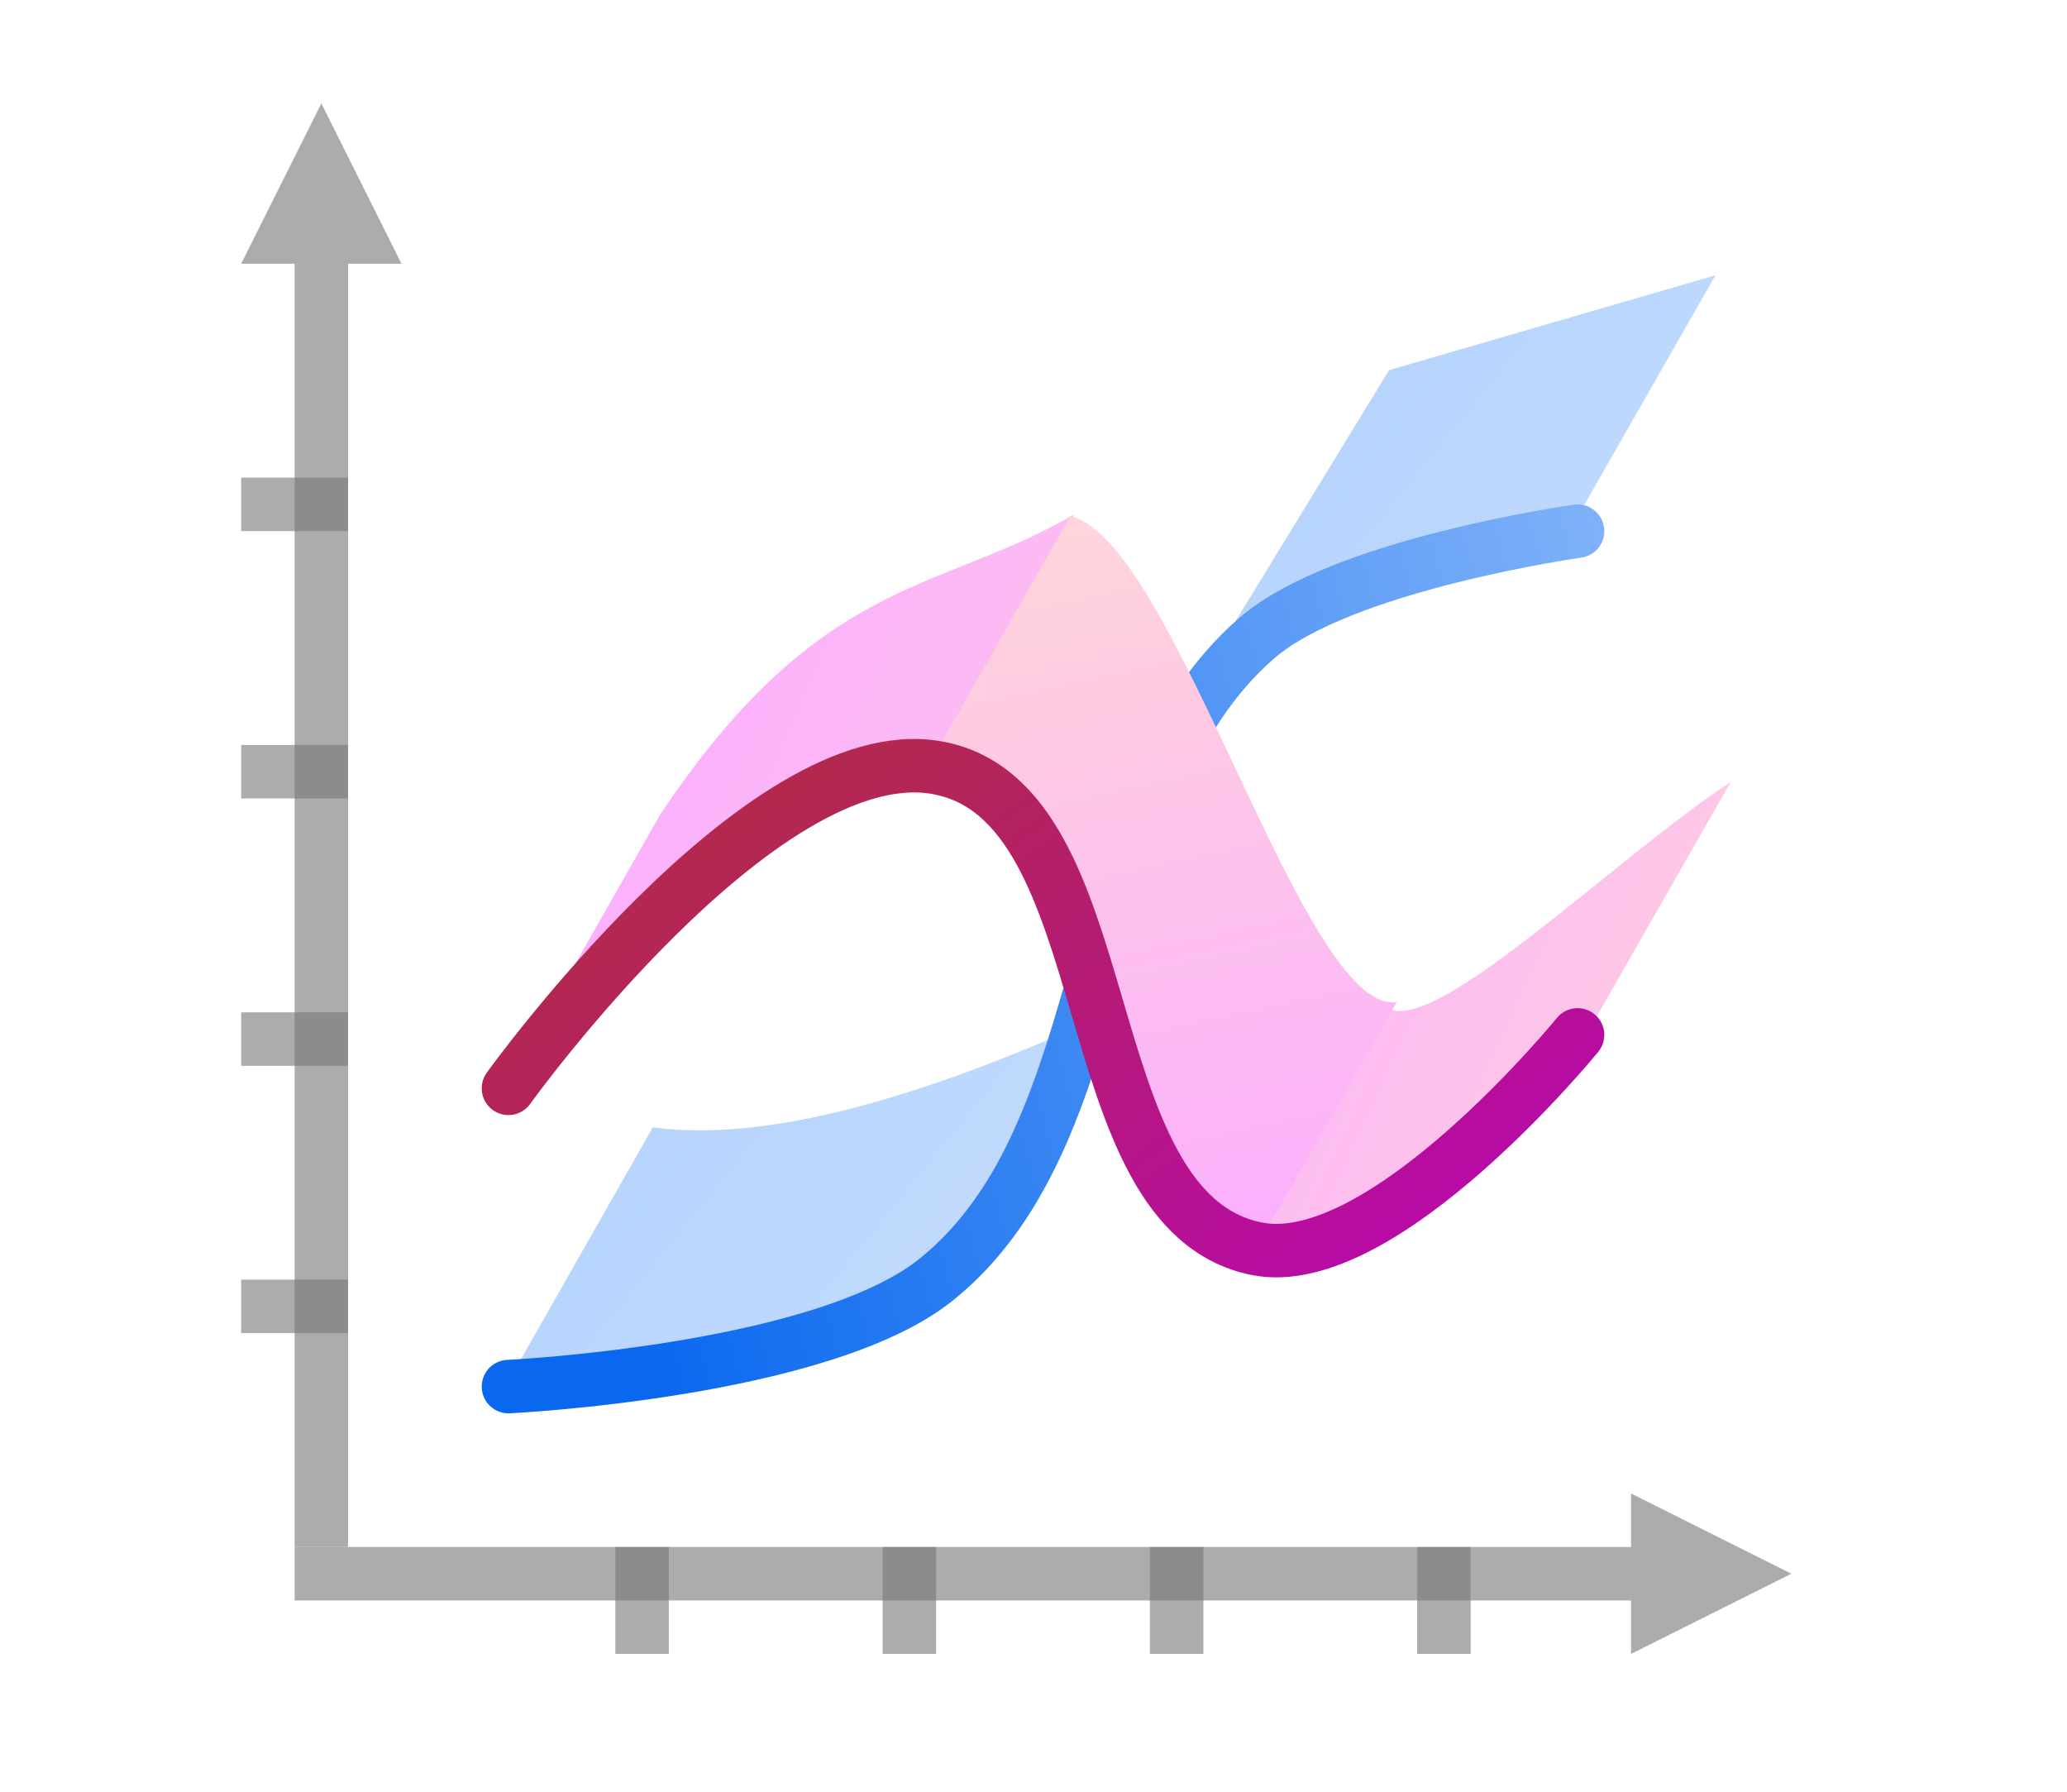 <svg height="52" viewBox="0 0 60 52" width="60" xmlns="http://www.w3.org/2000/svg" xmlns:xlink="http://www.w3.org/1999/xlink"><linearGradient id="a" gradientTransform="translate(21.153 -3.525)" gradientUnits="userSpaceOnUse" x1="9.254" x2="33.381" xlink:href="#b" y1="1030.934" y2="1041.841"/><linearGradient id="b" gradientTransform="matrix(.375 0 0 .375 -67.313 1006.476)" gradientUnits="userSpaceOnUse" x1="66.53" x2="66.53" y1="96.099" y2="63.642"><stop offset="0" stop-color="#fbaeff"/><stop offset="1" stop-color="#ffd7d7"/></linearGradient><linearGradient id="c" gradientTransform="translate(-.11)" gradientUnits="userSpaceOnUse" x1="4.407" x2="52.551" xlink:href="#d" y1="1007.028" y2="1046.138"/><linearGradient id="d" gradientTransform="matrix(.375 0 0 .375 -67.313 1006.476)" gradientUnits="userSpaceOnUse" x1="65.685" x2="65.685" y1="68.059" y2="35.956"><stop offset="0" stop-color="#99c2fc"/><stop offset="1" stop-color="#dceafe"/></linearGradient><linearGradient id="e" gradientTransform="translate(21.263 -21.979)" gradientUnits="userSpaceOnUse" x1="4.407" x2="52.551" xlink:href="#d" y1="1007.028" y2="1046.138"/><linearGradient id="f" gradientTransform="translate(.11 -9.089)" gradientUnits="userSpaceOnUse" x1="15.864" x2="47.814" xlink:href="#b" y1="1032.587" y2="1046.358"/><linearGradient id="g" gradientUnits="userSpaceOnUse" x1="14.565" x2="59.836" y1="1025.086" y2="1012.956"><stop offset="0" stop-color="#0968ef"/><stop offset="1" stop-color="#aecffc"/></linearGradient><linearGradient id="h" gradientTransform="translate(12.008 -17.737)" gradientUnits="userSpaceOnUse" x1="25.008" x2="20.051" xlink:href="#b" y1="1054.621" y2="1031.485"/><linearGradient id="i" gradientUnits="userSpaceOnUse" x1="44.241" x2="17.862" y1="1042.811" y2="1004.017"><stop offset="0" stop-color="#b900c4"/><stop offset="1" stop-color="#ae4300"/></linearGradient><g transform="translate(0 -1000.362)"><path d="m0 1000.362h60v52h-60z" fill="#fff"/><path d="m52 1046.035-1.552-.776-3.103-1.552v1.552h-38.793v1.552h38.793v1.552l3.103-1.552z" fill="#797979" opacity=".614"/><g fill="#787878" fill-opacity=".616"><path d="m7 1037.5h3.103v1.552h-3.103z"/><path d="m7 1029.742h3.103v1.552h-3.103z"/><path d="m7 1021.983h3.103v1.552h-3.103z"/><path d="m7 1014.224h3.103v1.552h-3.103z"/><path d="m41.138 1048.362v-3.103h1.552v3.103z"/><path d="m33.379 1048.362v-3.103h1.552v3.103z"/><path d="m25.621 1048.362v-3.103h1.552v3.103z"/><path d="m17.862 1048.362v-3.103h1.552v3.103z"/></g><path d="m9.328 1003.362-.776 1.552-1.552 3.103h1.552v37.241h1.552v-37.241h1.552l-1.552-3.103z" fill="#797979" opacity=".614"/><path d="m36.136 1036.718c3.983.025 6.932-3.823 10.136-6.72l3.966-6.941c-3.36 2.196-8.796 7.598-10.025 6.5z" fill="url(#a)" fill-rule="evenodd"/><path d="m14.873 1040.244c4.293-.429 8.648-.65 12.339-3.085l3.966-6.941c-4.717 2.053-8.962 3.297-12.229 2.864z" fill="url(#c)" fill-rule="evenodd"/><path d="m34.844 1020.057 10.987-4.766 3.966-6.941-9.475 2.754z" fill="url(#e)" fill-rule="evenodd"/><path d="m15.093 1031.155c3.854-3.5 7.127-8.647 12.119-8.924l3.966-6.941c-3.905 2.289-7.355 1.736-12.008 8.703z" fill="url(#f)" fill-rule="evenodd"/><path d="m14.759 1040.604s9.087-.434 12.414-3.103c5.413-4.342 4.068-14.074 9.31-18.621 2.471-2.143 9.31-3.103 9.31-3.103" fill="none" stroke="url(#g)" stroke-linecap="round" stroke-linejoin="round" stroke-width="1.552"/><path d="m26.992 1022.506c4.847 3.727 5.111 11.107 9.585 13.881l3.966-6.941c-2.737.398-6.423-13.426-9.475-14.102z" fill="url(#h)" fill-rule="evenodd"/><path d="m14.759 1031.948s7.316-10.184 12.414-9.31c5.515.945 3.824 12.868 9.31 13.966 3.657.732 9.31-6.207 9.31-6.207" fill="none" stroke="url(#i)" stroke-linecap="round" stroke-linejoin="round" stroke-width="1.552"/></g></svg>
